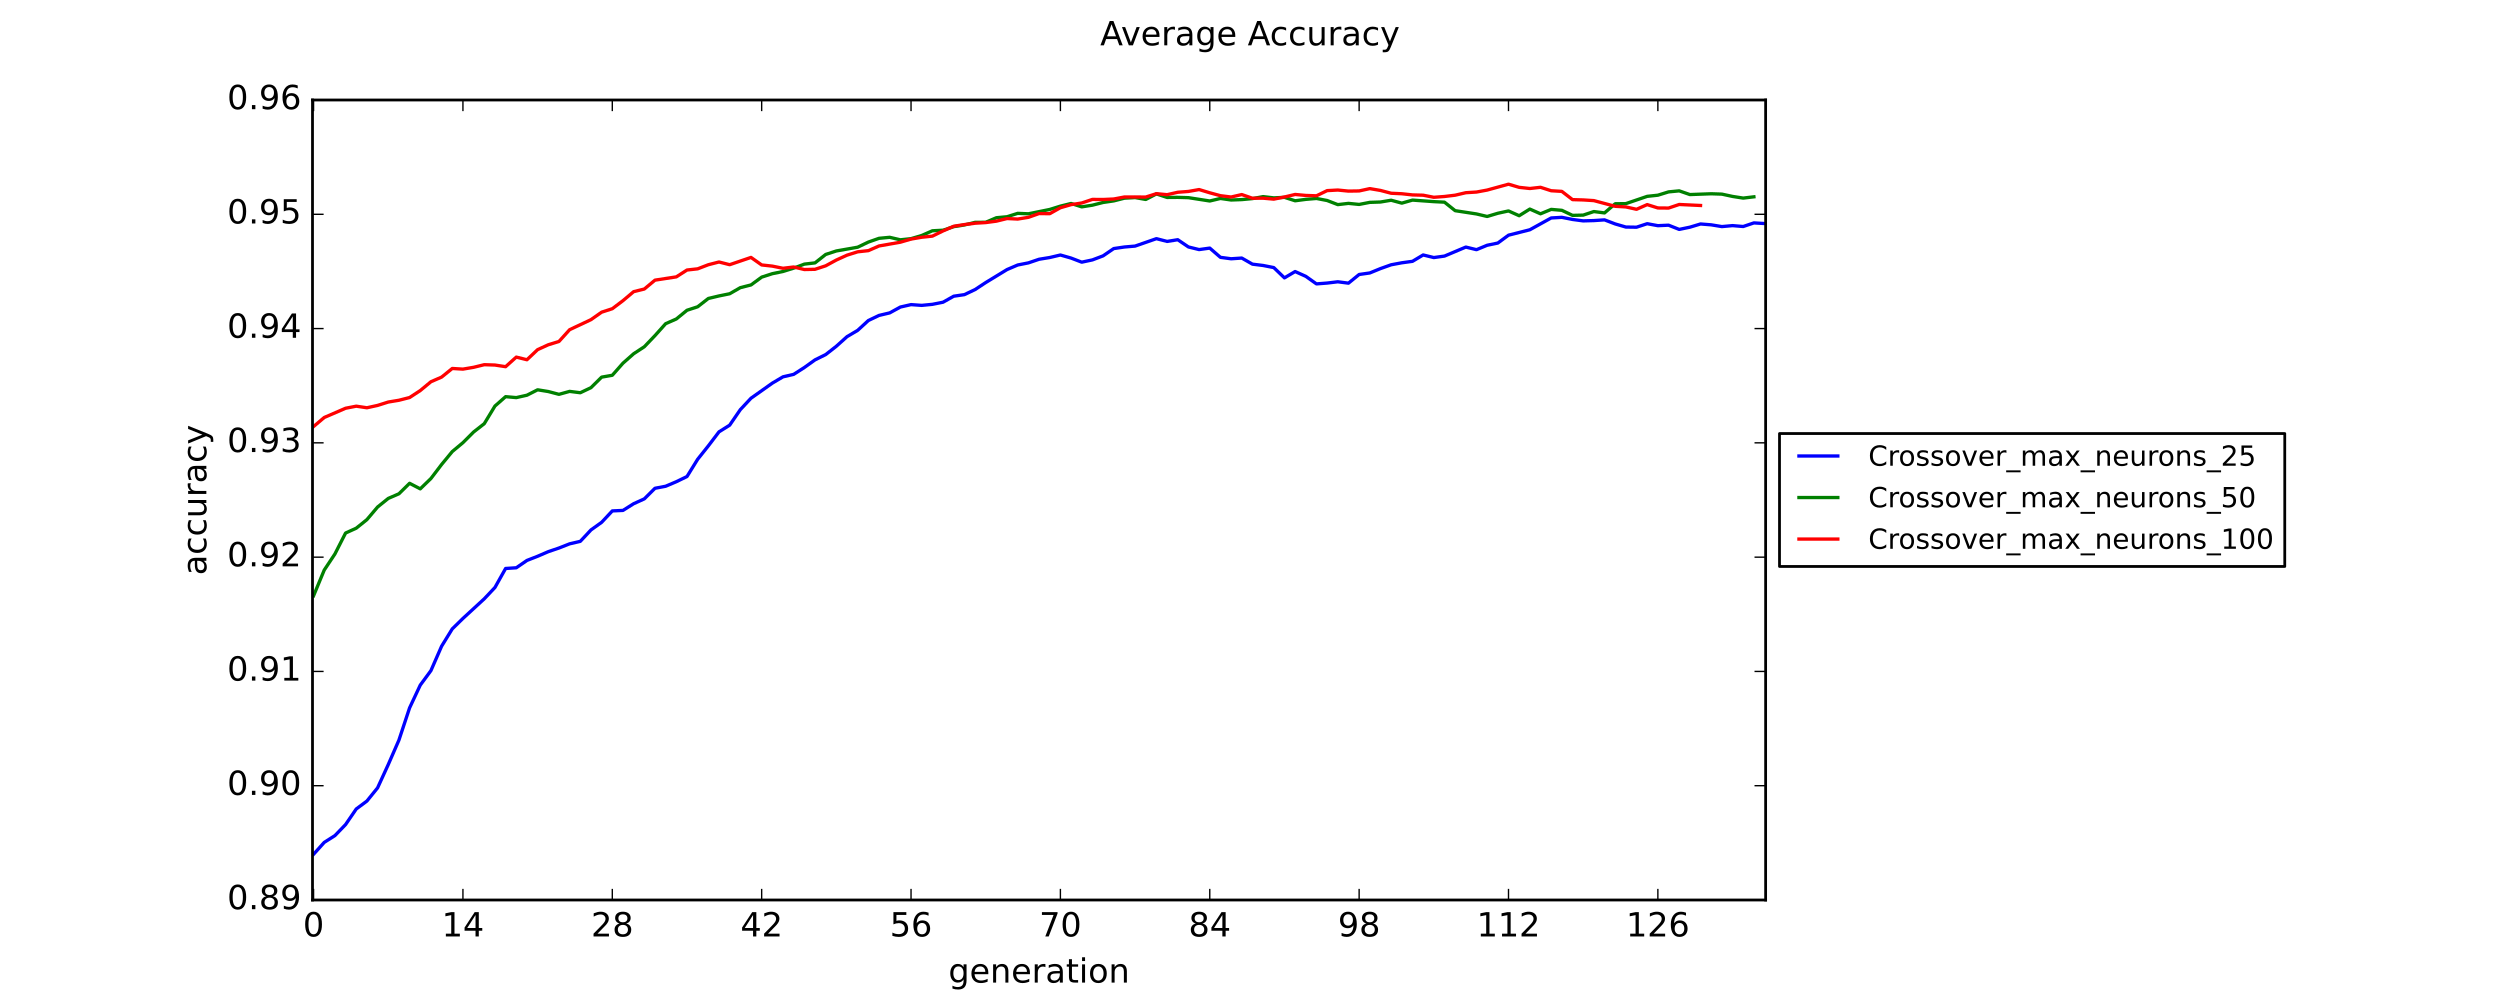 <?xml version="1.0" encoding="utf-8" standalone="no"?>
<!DOCTYPE svg PUBLIC "-//W3C//DTD SVG 1.1//EN"
  "http://www.w3.org/Graphics/SVG/1.1/DTD/svg11.dtd">
<!-- Created with matplotlib (https://matplotlib.org/) -->
<svg height="360pt" version="1.1" viewBox="0 0 900 360" width="900pt" xmlns="http://www.w3.org/2000/svg" xmlns:xlink="http://www.w3.org/1999/xlink">
 <defs>
  <style type="text/css">
*{stroke-linecap:butt;stroke-linejoin:round;}
  </style>
 </defs>
 <g id="figure_1">
  <g id="patch_1">
   <path d="M 0 360 
L 900 360 
L 900 0 
L 0 0 
z
" style="fill:#ffffff;"/>
  </g>
  <g id="axes_1">
   <g id="patch_2">
    <path d="M 112.5 324 
L 635.625 324 
L 635.625 36 
L 112.5 36 
z
" style="fill:#ffffff;"/>
   </g>
   <g id="line2d_1">
    <path clip-path="url(#p96320527bb)" d="M 112.884 307.543 
L 116.725 303.257 
L 120.566 300.819 
L 124.407 296.842 
L 128.248 291.232 
L 132.088 288.374 
L 135.929 283.627 
L 139.77 275.247 
L 143.611 266.446 
L 147.452 254.835 
L 151.293 246.645 
L 155.134 241.422 
L 158.974 232.641 
L 162.815 226.398 
L 166.656 222.641 
L 174.338 215.57 
L 178.179 211.492 
L 182.02 204.653 
L 185.86 204.399 
L 189.701 201.757 
L 193.542 200.256 
L 197.383 198.599 
L 201.224 197.293 
L 205.065 195.779 
L 208.906 194.886 
L 212.746 190.778 
L 216.587 188.034 
L 220.428 183.929 
L 224.269 183.751 
L 228.11 181.337 
L 231.951 179.593 
L 235.792 175.78 
L 239.632 175.048 
L 243.473 173.416 
L 247.314 171.553 
L 251.155 165.339 
L 254.996 160.522 
L 258.837 155.468 
L 262.678 153.062 
L 266.518 147.467 
L 270.359 143.361 
L 278.041 137.923 
L 281.882 135.657 
L 285.723 134.767 
L 289.564 132.304 
L 293.404 129.555 
L 297.245 127.65 
L 301.086 124.644 
L 304.927 121.196 
L 308.768 118.923 
L 312.609 115.384 
L 316.45 113.555 
L 320.29 112.64 
L 324.131 110.536 
L 327.972 109.662 
L 331.813 109.935 
L 335.654 109.56 
L 339.495 108.796 
L 343.336 106.636 
L 347.176 106.069 
L 351.017 104.248 
L 354.858 101.722 
L 362.54 97.039 
L 366.381 95.396 
L 370.222 94.637 
L 374.062 93.335 
L 377.903 92.707 
L 381.744 91.802 
L 385.585 92.906 
L 389.426 94.381 
L 393.267 93.565 
L 397.108 92.111 
L 400.949 89.485 
L 404.789 88.92 
L 408.63 88.593 
L 416.312 85.916 
L 420.153 86.91 
L 423.994 86.299 
L 427.835 88.902 
L 431.675 89.85 
L 435.516 89.314 
L 439.357 92.641 
L 443.198 93.158 
L 447.039 92.901 
L 450.88 95.096 
L 454.721 95.573 
L 458.561 96.33 
L 462.402 100.034 
L 466.243 97.754 
L 470.084 99.479 
L 473.925 102.201 
L 477.766 101.903 
L 481.607 101.441 
L 485.447 101.939 
L 489.288 98.816 
L 493.129 98.264 
L 496.97 96.694 
L 500.811 95.321 
L 504.652 94.604 
L 508.493 94.078 
L 512.333 91.785 
L 516.174 92.721 
L 520.015 92.189 
L 527.697 88.946 
L 531.538 89.882 
L 535.379 88.293 
L 539.219 87.497 
L 543.06 84.669 
L 550.742 82.715 
L 558.424 78.467 
L 562.265 78.238 
L 566.105 79.003 
L 569.946 79.517 
L 573.787 79.408 
L 577.628 79.154 
L 581.469 80.621 
L 585.31 81.736 
L 589.151 81.794 
L 592.991 80.532 
L 596.832 81.243 
L 600.673 81.068 
L 604.514 82.586 
L 608.355 81.788 
L 612.196 80.632 
L 616.037 80.94 
L 619.877 81.571 
L 623.718 81.224 
L 627.559 81.543 
L 631.4 80.248 
L 635.241 80.472 
L 635.241 80.472 
" style="fill:none;stroke:#0000ff;stroke-linecap:square;stroke-width:1.2;"/>
   </g>
   <g id="line2d_2">
    <path clip-path="url(#p96320527bb)" d="M 112.884 214.482 
L 116.725 205.224 
L 120.566 199.434 
L 124.407 191.891 
L 128.248 190.146 
L 132.088 187.06 
L 135.929 182.524 
L 139.77 179.432 
L 143.611 177.765 
L 147.452 173.988 
L 151.293 175.987 
L 155.134 172.26 
L 158.974 167.219 
L 162.815 162.56 
L 166.656 159.363 
L 170.497 155.521 
L 174.338 152.518 
L 178.179 146.177 
L 182.02 142.799 
L 185.86 143.136 
L 189.701 142.275 
L 193.542 140.327 
L 197.383 140.952 
L 201.224 141.961 
L 205.065 140.898 
L 208.906 141.385 
L 212.746 139.563 
L 216.587 135.767 
L 220.428 135.1 
L 224.269 130.746 
L 228.11 127.352 
L 231.951 124.833 
L 235.792 120.817 
L 239.632 116.526 
L 243.473 114.835 
L 247.314 111.694 
L 251.155 110.44 
L 254.996 107.451 
L 258.837 106.536 
L 262.678 105.754 
L 266.518 103.553 
L 270.359 102.58 
L 274.2 99.769 
L 278.041 98.526 
L 281.882 97.734 
L 285.723 96.53 
L 289.564 95.082 
L 293.404 94.641 
L 297.245 91.604 
L 301.086 90.343 
L 308.768 88.991 
L 312.609 87.145 
L 316.45 85.796 
L 320.29 85.432 
L 324.131 86.329 
L 327.972 85.915 
L 331.813 84.779 
L 335.654 83.083 
L 339.495 82.876 
L 343.336 81.597 
L 347.176 80.985 
L 351.017 80.047 
L 354.858 80.017 
L 358.699 78.385 
L 362.54 78.024 
L 366.381 76.806 
L 370.222 76.965 
L 377.903 75.405 
L 381.744 74.207 
L 385.585 73.252 
L 389.426 74.468 
L 393.267 73.866 
L 397.108 72.889 
L 400.949 72.323 
L 404.789 71.348 
L 408.63 71.128 
L 412.471 71.808 
L 416.312 69.81 
L 420.153 71.081 
L 423.994 71.047 
L 427.835 71.16 
L 435.516 72.356 
L 439.357 71.449 
L 443.198 71.997 
L 447.039 71.856 
L 450.88 71.496 
L 454.721 70.784 
L 458.561 71.235 
L 462.402 71.043 
L 466.243 72.278 
L 470.084 71.772 
L 473.925 71.449 
L 477.766 72.184 
L 481.607 73.663 
L 485.447 73.217 
L 489.288 73.595 
L 493.129 72.852 
L 496.97 72.724 
L 500.811 72.084 
L 504.652 73.131 
L 508.493 72.035 
L 516.174 72.589 
L 520.015 72.779 
L 523.856 75.843 
L 531.538 77.02 
L 535.379 77.931 
L 539.219 76.777 
L 543.06 75.938 
L 546.901 77.658 
L 550.742 75.266 
L 554.583 76.968 
L 558.424 75.382 
L 562.265 75.713 
L 566.105 77.531 
L 569.946 77.442 
L 573.787 76.16 
L 577.628 76.65 
L 581.469 73.355 
L 585.31 73.305 
L 592.991 70.687 
L 596.832 70.273 
L 600.673 69.081 
L 604.514 68.71 
L 608.355 70.041 
L 616.037 69.758 
L 619.877 69.887 
L 623.718 70.714 
L 627.559 71.314 
L 631.4 70.854 
L 631.4 70.854 
" style="fill:none;stroke:#008000;stroke-linecap:square;stroke-width:1.2;"/>
   </g>
   <g id="line2d_3">
    <path clip-path="url(#p96320527bb)" d="M 112.884 153.551 
L 116.725 150.294 
L 124.407 146.972 
L 128.248 146.224 
L 132.088 146.795 
L 135.929 145.951 
L 139.77 144.734 
L 143.611 144.095 
L 147.452 143.114 
L 151.293 140.602 
L 155.134 137.427 
L 158.974 135.757 
L 162.815 132.652 
L 166.656 132.883 
L 170.497 132.231 
L 174.338 131.289 
L 178.179 131.416 
L 182.02 132.009 
L 185.86 128.556 
L 189.701 129.506 
L 193.542 125.871 
L 197.383 124.116 
L 201.224 122.931 
L 205.065 118.691 
L 212.746 115.077 
L 216.587 112.384 
L 220.428 111.136 
L 224.269 108.238 
L 228.11 104.998 
L 231.951 104.05 
L 235.792 100.853 
L 243.473 99.672 
L 247.314 97.207 
L 251.155 96.781 
L 254.996 95.305 
L 258.837 94.316 
L 262.678 95.29 
L 270.359 92.672 
L 274.2 95.383 
L 278.041 95.803 
L 281.882 96.58 
L 285.723 96.121 
L 289.564 97.029 
L 293.404 96.948 
L 297.245 95.695 
L 301.086 93.609 
L 304.927 91.858 
L 308.768 90.651 
L 312.609 90.23 
L 316.45 88.547 
L 324.131 87.195 
L 327.972 86.069 
L 331.813 85.413 
L 335.654 85.01 
L 339.495 83.131 
L 343.336 81.449 
L 347.176 80.847 
L 351.017 80.358 
L 354.858 80.13 
L 358.699 79.618 
L 362.54 78.676 
L 366.381 78.861 
L 370.222 78.24 
L 374.062 76.879 
L 377.903 76.928 
L 381.744 74.783 
L 385.585 73.672 
L 389.426 73.076 
L 393.267 71.787 
L 397.108 71.818 
L 400.949 71.64 
L 404.789 70.917 
L 412.471 70.937 
L 416.312 69.717 
L 420.153 70.085 
L 423.994 69.213 
L 427.835 68.921 
L 431.675 68.24 
L 435.516 69.404 
L 439.357 70.447 
L 443.198 70.925 
L 447.039 70.04 
L 450.88 71.37 
L 454.721 71.347 
L 458.561 71.692 
L 462.402 70.918 
L 466.243 70.005 
L 470.084 70.356 
L 473.925 70.486 
L 477.766 68.624 
L 481.607 68.415 
L 485.447 68.796 
L 489.288 68.738 
L 493.129 67.902 
L 496.97 68.557 
L 500.811 69.57 
L 504.652 69.748 
L 508.493 70.167 
L 512.333 70.272 
L 516.174 71.023 
L 520.015 70.736 
L 523.856 70.27 
L 527.697 69.375 
L 531.538 69.135 
L 535.379 68.423 
L 543.06 66.309 
L 546.901 67.445 
L 550.742 67.861 
L 554.583 67.428 
L 558.424 68.668 
L 562.265 68.898 
L 566.105 71.867 
L 569.946 71.978 
L 573.787 72.221 
L 581.469 74.273 
L 585.31 74.494 
L 589.151 75.346 
L 592.991 73.658 
L 596.832 74.865 
L 600.673 74.902 
L 604.514 73.612 
L 612.196 73.973 
L 612.196 73.973 
" style="fill:none;stroke:#ff0000;stroke-linecap:square;stroke-width:1.2;"/>
   </g>
   <g id="patch_3">
    <path d="M 112.5 324 
L 112.5 36 
" style="fill:none;stroke:#000000;stroke-linecap:square;stroke-linejoin:miter;"/>
   </g>
   <g id="patch_4">
    <path d="M 635.625 324 
L 635.625 36 
" style="fill:none;stroke:#000000;stroke-linecap:square;stroke-linejoin:miter;"/>
   </g>
   <g id="patch_5">
    <path d="M 112.5 324 
L 635.625 324 
" style="fill:none;stroke:#000000;stroke-linecap:square;stroke-linejoin:miter;"/>
   </g>
   <g id="patch_6">
    <path d="M 112.5 36 
L 635.625 36 
" style="fill:none;stroke:#000000;stroke-linecap:square;stroke-linejoin:miter;"/>
   </g>
   <g id="matplotlib.axis_1">
    <g id="xtick_1">
     <g id="line2d_4">
      <defs>
       <path d="M 0 0 
L 0 -4 
" id="m1d674b78f9" style="stroke:#000000;stroke-width:0.5;"/>
      </defs>
      <g>
       <use style="stroke:#000000;stroke-width:0.5;" x="112.884" xlink:href="#m1d674b78f9" y="324"/>
      </g>
     </g>
     <g id="line2d_5">
      <defs>
       <path d="M 0 0 
L 0 4 
" id="m9e511436e5" style="stroke:#000000;stroke-width:0.5;"/>
      </defs>
      <g>
       <use style="stroke:#000000;stroke-width:0.5;" x="112.884" xlink:href="#m9e511436e5" y="36"/>
      </g>
     </g>
     <g id="text_1">
      <!-- 0 -->
      <defs>
       <path d="M 31.781 66.406 
Q 24.172 66.406 20.328 58.906 
Q 16.5 51.422 16.5 36.375 
Q 16.5 21.391 20.328 13.891 
Q 24.172 6.391 31.781 6.391 
Q 39.453 6.391 43.281 13.891 
Q 47.125 21.391 47.125 36.375 
Q 47.125 51.422 43.281 58.906 
Q 39.453 66.406 31.781 66.406 
z
M 31.781 74.219 
Q 44.047 74.219 50.516 64.516 
Q 56.984 54.828 56.984 36.375 
Q 56.984 17.969 50.516 8.266 
Q 44.047 -1.422 31.781 -1.422 
Q 19.531 -1.422 13.062 8.266 
Q 6.594 17.969 6.594 36.375 
Q 6.594 54.828 13.062 64.516 
Q 19.531 74.219 31.781 74.219 
z
" id="DejaVuSans-48"/>
      </defs>
      <g transform="translate(109.067 337.118)scale(0.12 -0.12)">
       <use xlink:href="#DejaVuSans-48"/>
      </g>
     </g>
    </g>
    <g id="xtick_2">
     <g id="line2d_6">
      <g>
       <use style="stroke:#000000;stroke-width:0.5;" x="166.656" xlink:href="#m1d674b78f9" y="324"/>
      </g>
     </g>
     <g id="line2d_7">
      <g>
       <use style="stroke:#000000;stroke-width:0.5;" x="166.656" xlink:href="#m9e511436e5" y="36"/>
      </g>
     </g>
     <g id="text_2">
      <!-- 14 -->
      <defs>
       <path d="M 12.406 8.297 
L 28.516 8.297 
L 28.516 63.922 
L 10.984 60.406 
L 10.984 69.391 
L 28.422 72.906 
L 38.281 72.906 
L 38.281 8.297 
L 54.391 8.297 
L 54.391 0 
L 12.406 0 
z
" id="DejaVuSans-49"/>
       <path d="M 37.797 64.312 
L 12.891 25.391 
L 37.797 25.391 
z
M 35.203 72.906 
L 47.609 72.906 
L 47.609 25.391 
L 58.016 25.391 
L 58.016 17.188 
L 47.609 17.188 
L 47.609 0 
L 37.797 0 
L 37.797 17.188 
L 4.891 17.188 
L 4.891 26.703 
z
" id="DejaVuSans-52"/>
      </defs>
      <g transform="translate(159.021 337.118)scale(0.12 -0.12)">
       <use xlink:href="#DejaVuSans-49"/>
       <use x="63.623" xlink:href="#DejaVuSans-52"/>
      </g>
     </g>
    </g>
    <g id="xtick_3">
     <g id="line2d_8">
      <g>
       <use style="stroke:#000000;stroke-width:0.5;" x="220.428" xlink:href="#m1d674b78f9" y="324"/>
      </g>
     </g>
     <g id="line2d_9">
      <g>
       <use style="stroke:#000000;stroke-width:0.5;" x="220.428" xlink:href="#m9e511436e5" y="36"/>
      </g>
     </g>
     <g id="text_3">
      <!-- 28 -->
      <defs>
       <path d="M 19.188 8.297 
L 53.609 8.297 
L 53.609 0 
L 7.328 0 
L 7.328 8.297 
Q 12.938 14.109 22.625 23.891 
Q 32.328 33.688 34.812 36.531 
Q 39.547 41.844 41.422 45.531 
Q 43.312 49.219 43.312 52.781 
Q 43.312 58.594 39.234 62.25 
Q 35.156 65.922 28.609 65.922 
Q 23.969 65.922 18.812 64.312 
Q 13.672 62.703 7.812 59.422 
L 7.812 69.391 
Q 13.766 71.781 18.938 73 
Q 24.125 74.219 28.422 74.219 
Q 39.75 74.219 46.484 68.547 
Q 53.219 62.891 53.219 53.422 
Q 53.219 48.922 51.531 44.891 
Q 49.859 40.875 45.406 35.406 
Q 44.188 33.984 37.641 27.219 
Q 31.109 20.453 19.188 8.297 
z
" id="DejaVuSans-50"/>
       <path d="M 31.781 34.625 
Q 24.75 34.625 20.719 30.859 
Q 16.703 27.094 16.703 20.516 
Q 16.703 13.922 20.719 10.156 
Q 24.75 6.391 31.781 6.391 
Q 38.812 6.391 42.859 10.172 
Q 46.922 13.969 46.922 20.516 
Q 46.922 27.094 42.891 30.859 
Q 38.875 34.625 31.781 34.625 
z
M 21.922 38.812 
Q 15.578 40.375 12.031 44.719 
Q 8.5 49.078 8.5 55.328 
Q 8.5 64.062 14.719 69.141 
Q 20.953 74.219 31.781 74.219 
Q 42.672 74.219 48.875 69.141 
Q 55.078 64.062 55.078 55.328 
Q 55.078 49.078 51.531 44.719 
Q 48 40.375 41.703 38.812 
Q 48.828 37.156 52.797 32.312 
Q 56.781 27.484 56.781 20.516 
Q 56.781 9.906 50.312 4.234 
Q 43.844 -1.422 31.781 -1.422 
Q 19.734 -1.422 13.25 4.234 
Q 6.781 9.906 6.781 20.516 
Q 6.781 27.484 10.781 32.312 
Q 14.797 37.156 21.922 38.812 
z
M 18.312 54.391 
Q 18.312 48.734 21.844 45.562 
Q 25.391 42.391 31.781 42.391 
Q 38.141 42.391 41.719 45.562 
Q 45.312 48.734 45.312 54.391 
Q 45.312 60.062 41.719 63.234 
Q 38.141 66.406 31.781 66.406 
Q 25.391 66.406 21.844 63.234 
Q 18.312 60.062 18.312 54.391 
z
" id="DejaVuSans-56"/>
      </defs>
      <g transform="translate(212.793 337.118)scale(0.12 -0.12)">
       <use xlink:href="#DejaVuSans-50"/>
       <use x="63.623" xlink:href="#DejaVuSans-56"/>
      </g>
     </g>
    </g>
    <g id="xtick_4">
     <g id="line2d_10">
      <g>
       <use style="stroke:#000000;stroke-width:0.5;" x="274.2" xlink:href="#m1d674b78f9" y="324"/>
      </g>
     </g>
     <g id="line2d_11">
      <g>
       <use style="stroke:#000000;stroke-width:0.5;" x="274.2" xlink:href="#m9e511436e5" y="36"/>
      </g>
     </g>
     <g id="text_4">
      <!-- 42 -->
      <g transform="translate(266.565 337.118)scale(0.12 -0.12)">
       <use xlink:href="#DejaVuSans-52"/>
       <use x="63.623" xlink:href="#DejaVuSans-50"/>
      </g>
     </g>
    </g>
    <g id="xtick_5">
     <g id="line2d_12">
      <g>
       <use style="stroke:#000000;stroke-width:0.5;" x="327.972" xlink:href="#m1d674b78f9" y="324"/>
      </g>
     </g>
     <g id="line2d_13">
      <g>
       <use style="stroke:#000000;stroke-width:0.5;" x="327.972" xlink:href="#m9e511436e5" y="36"/>
      </g>
     </g>
     <g id="text_5">
      <!-- 56 -->
      <defs>
       <path d="M 10.797 72.906 
L 49.516 72.906 
L 49.516 64.594 
L 19.828 64.594 
L 19.828 46.734 
Q 21.969 47.469 24.109 47.828 
Q 26.266 48.188 28.422 48.188 
Q 40.625 48.188 47.75 41.5 
Q 54.891 34.812 54.891 23.391 
Q 54.891 11.625 47.562 5.094 
Q 40.234 -1.422 26.906 -1.422 
Q 22.312 -1.422 17.547 -0.641 
Q 12.797 0.141 7.719 1.703 
L 7.719 11.625 
Q 12.109 9.234 16.797 8.062 
Q 21.484 6.891 26.703 6.891 
Q 35.156 6.891 40.078 11.328 
Q 45.016 15.766 45.016 23.391 
Q 45.016 31 40.078 35.438 
Q 35.156 39.891 26.703 39.891 
Q 22.75 39.891 18.812 39.016 
Q 14.891 38.141 10.797 36.281 
z
" id="DejaVuSans-53"/>
       <path d="M 33.016 40.375 
Q 26.375 40.375 22.484 35.828 
Q 18.609 31.297 18.609 23.391 
Q 18.609 15.531 22.484 10.953 
Q 26.375 6.391 33.016 6.391 
Q 39.656 6.391 43.531 10.953 
Q 47.406 15.531 47.406 23.391 
Q 47.406 31.297 43.531 35.828 
Q 39.656 40.375 33.016 40.375 
z
M 52.594 71.297 
L 52.594 62.312 
Q 48.875 64.062 45.094 64.984 
Q 41.312 65.922 37.594 65.922 
Q 27.828 65.922 22.672 59.328 
Q 17.531 52.734 16.797 39.406 
Q 19.672 43.656 24.016 45.922 
Q 28.375 48.188 33.594 48.188 
Q 44.578 48.188 50.953 41.516 
Q 57.328 34.859 57.328 23.391 
Q 57.328 12.156 50.688 5.359 
Q 44.047 -1.422 33.016 -1.422 
Q 20.359 -1.422 13.672 8.266 
Q 6.984 17.969 6.984 36.375 
Q 6.984 53.656 15.188 63.938 
Q 23.391 74.219 37.203 74.219 
Q 40.922 74.219 44.703 73.484 
Q 48.484 72.75 52.594 71.297 
z
" id="DejaVuSans-54"/>
      </defs>
      <g transform="translate(320.337 337.118)scale(0.12 -0.12)">
       <use xlink:href="#DejaVuSans-53"/>
       <use x="63.623" xlink:href="#DejaVuSans-54"/>
      </g>
     </g>
    </g>
    <g id="xtick_6">
     <g id="line2d_14">
      <g>
       <use style="stroke:#000000;stroke-width:0.5;" x="381.744" xlink:href="#m1d674b78f9" y="324"/>
      </g>
     </g>
     <g id="line2d_15">
      <g>
       <use style="stroke:#000000;stroke-width:0.5;" x="381.744" xlink:href="#m9e511436e5" y="36"/>
      </g>
     </g>
     <g id="text_6">
      <!-- 70 -->
      <defs>
       <path d="M 8.203 72.906 
L 55.078 72.906 
L 55.078 68.703 
L 28.609 0 
L 18.312 0 
L 43.219 64.594 
L 8.203 64.594 
z
" id="DejaVuSans-55"/>
      </defs>
      <g transform="translate(374.109 337.118)scale(0.12 -0.12)">
       <use xlink:href="#DejaVuSans-55"/>
       <use x="63.623" xlink:href="#DejaVuSans-48"/>
      </g>
     </g>
    </g>
    <g id="xtick_7">
     <g id="line2d_16">
      <g>
       <use style="stroke:#000000;stroke-width:0.5;" x="435.516" xlink:href="#m1d674b78f9" y="324"/>
      </g>
     </g>
     <g id="line2d_17">
      <g>
       <use style="stroke:#000000;stroke-width:0.5;" x="435.516" xlink:href="#m9e511436e5" y="36"/>
      </g>
     </g>
     <g id="text_7">
      <!-- 84 -->
      <g transform="translate(427.881 337.118)scale(0.12 -0.12)">
       <use xlink:href="#DejaVuSans-56"/>
       <use x="63.623" xlink:href="#DejaVuSans-52"/>
      </g>
     </g>
    </g>
    <g id="xtick_8">
     <g id="line2d_18">
      <g>
       <use style="stroke:#000000;stroke-width:0.5;" x="489.288" xlink:href="#m1d674b78f9" y="324"/>
      </g>
     </g>
     <g id="line2d_19">
      <g>
       <use style="stroke:#000000;stroke-width:0.5;" x="489.288" xlink:href="#m9e511436e5" y="36"/>
      </g>
     </g>
     <g id="text_8">
      <!-- 98 -->
      <defs>
       <path d="M 10.984 1.516 
L 10.984 10.5 
Q 14.703 8.734 18.5 7.812 
Q 22.312 6.891 25.984 6.891 
Q 35.75 6.891 40.891 13.453 
Q 46.047 20.016 46.781 33.406 
Q 43.953 29.203 39.594 26.953 
Q 35.25 24.703 29.984 24.703 
Q 19.047 24.703 12.672 31.312 
Q 6.297 37.938 6.297 49.422 
Q 6.297 60.641 12.938 67.422 
Q 19.578 74.219 30.609 74.219 
Q 43.266 74.219 49.922 64.516 
Q 56.594 54.828 56.594 36.375 
Q 56.594 19.141 48.406 8.859 
Q 40.234 -1.422 26.422 -1.422 
Q 22.703 -1.422 18.891 -0.688 
Q 15.094 0.047 10.984 1.516 
z
M 30.609 32.422 
Q 37.25 32.422 41.125 36.953 
Q 45.016 41.5 45.016 49.422 
Q 45.016 57.281 41.125 61.844 
Q 37.25 66.406 30.609 66.406 
Q 23.969 66.406 20.094 61.844 
Q 16.219 57.281 16.219 49.422 
Q 16.219 41.5 20.094 36.953 
Q 23.969 32.422 30.609 32.422 
z
" id="DejaVuSans-57"/>
      </defs>
      <g transform="translate(481.653 337.118)scale(0.12 -0.12)">
       <use xlink:href="#DejaVuSans-57"/>
       <use x="63.623" xlink:href="#DejaVuSans-56"/>
      </g>
     </g>
    </g>
    <g id="xtick_9">
     <g id="line2d_20">
      <g>
       <use style="stroke:#000000;stroke-width:0.5;" x="543.06" xlink:href="#m1d674b78f9" y="324"/>
      </g>
     </g>
     <g id="line2d_21">
      <g>
       <use style="stroke:#000000;stroke-width:0.5;" x="543.06" xlink:href="#m9e511436e5" y="36"/>
      </g>
     </g>
     <g id="text_9">
      <!-- 112 -->
      <g transform="translate(531.608 337.118)scale(0.12 -0.12)">
       <use xlink:href="#DejaVuSans-49"/>
       <use x="63.623" xlink:href="#DejaVuSans-49"/>
       <use x="127.246" xlink:href="#DejaVuSans-50"/>
      </g>
     </g>
    </g>
    <g id="xtick_10">
     <g id="line2d_22">
      <g>
       <use style="stroke:#000000;stroke-width:0.5;" x="596.832" xlink:href="#m1d674b78f9" y="324"/>
      </g>
     </g>
     <g id="line2d_23">
      <g>
       <use style="stroke:#000000;stroke-width:0.5;" x="596.832" xlink:href="#m9e511436e5" y="36"/>
      </g>
     </g>
     <g id="text_10">
      <!-- 126 -->
      <g transform="translate(585.38 337.118)scale(0.12 -0.12)">
       <use xlink:href="#DejaVuSans-49"/>
       <use x="63.623" xlink:href="#DejaVuSans-50"/>
       <use x="127.246" xlink:href="#DejaVuSans-54"/>
      </g>
     </g>
    </g>
    <g id="text_11">
     <!-- generation -->
     <defs>
      <path d="M 45.406 27.984 
Q 45.406 37.75 41.375 43.109 
Q 37.359 48.484 30.078 48.484 
Q 22.859 48.484 18.828 43.109 
Q 14.797 37.75 14.797 27.984 
Q 14.797 18.266 18.828 12.891 
Q 22.859 7.516 30.078 7.516 
Q 37.359 7.516 41.375 12.891 
Q 45.406 18.266 45.406 27.984 
z
M 54.391 6.781 
Q 54.391 -7.172 48.188 -13.984 
Q 42 -20.797 29.203 -20.797 
Q 24.469 -20.797 20.266 -20.094 
Q 16.062 -19.391 12.109 -17.922 
L 12.109 -9.188 
Q 16.062 -11.328 19.922 -12.344 
Q 23.781 -13.375 27.781 -13.375 
Q 36.625 -13.375 41.016 -8.766 
Q 45.406 -4.156 45.406 5.172 
L 45.406 9.625 
Q 42.625 4.781 38.281 2.391 
Q 33.938 0 27.875 0 
Q 17.828 0 11.672 7.656 
Q 5.516 15.328 5.516 27.984 
Q 5.516 40.672 11.672 48.328 
Q 17.828 56 27.875 56 
Q 33.938 56 38.281 53.609 
Q 42.625 51.219 45.406 46.391 
L 45.406 54.688 
L 54.391 54.688 
z
" id="DejaVuSans-103"/>
      <path d="M 56.203 29.594 
L 56.203 25.203 
L 14.891 25.203 
Q 15.484 15.922 20.484 11.062 
Q 25.484 6.203 34.422 6.203 
Q 39.594 6.203 44.453 7.469 
Q 49.312 8.734 54.109 11.281 
L 54.109 2.781 
Q 49.266 0.734 44.188 -0.344 
Q 39.109 -1.422 33.891 -1.422 
Q 20.797 -1.422 13.156 6.188 
Q 5.516 13.812 5.516 26.812 
Q 5.516 40.234 12.766 48.109 
Q 20.016 56 32.328 56 
Q 43.359 56 49.781 48.891 
Q 56.203 41.797 56.203 29.594 
z
M 47.219 32.234 
Q 47.125 39.594 43.094 43.984 
Q 39.062 48.391 32.422 48.391 
Q 24.906 48.391 20.391 44.141 
Q 15.875 39.891 15.188 32.172 
z
" id="DejaVuSans-101"/>
      <path d="M 54.891 33.016 
L 54.891 0 
L 45.906 0 
L 45.906 32.719 
Q 45.906 40.484 42.875 44.328 
Q 39.844 48.188 33.797 48.188 
Q 26.516 48.188 22.312 43.547 
Q 18.109 38.922 18.109 30.906 
L 18.109 0 
L 9.078 0 
L 9.078 54.688 
L 18.109 54.688 
L 18.109 46.188 
Q 21.344 51.125 25.703 53.562 
Q 30.078 56 35.797 56 
Q 45.219 56 50.047 50.172 
Q 54.891 44.344 54.891 33.016 
z
" id="DejaVuSans-110"/>
      <path d="M 41.109 46.297 
Q 39.594 47.172 37.812 47.578 
Q 36.031 48 33.891 48 
Q 26.266 48 22.188 43.047 
Q 18.109 38.094 18.109 28.812 
L 18.109 0 
L 9.078 0 
L 9.078 54.688 
L 18.109 54.688 
L 18.109 46.188 
Q 20.953 51.172 25.484 53.578 
Q 30.031 56 36.531 56 
Q 37.453 56 38.578 55.875 
Q 39.703 55.766 41.062 55.516 
z
" id="DejaVuSans-114"/>
      <path d="M 34.281 27.484 
Q 23.391 27.484 19.188 25 
Q 14.984 22.516 14.984 16.5 
Q 14.984 11.719 18.141 8.906 
Q 21.297 6.109 26.703 6.109 
Q 34.188 6.109 38.703 11.406 
Q 43.219 16.703 43.219 25.484 
L 43.219 27.484 
z
M 52.203 31.203 
L 52.203 0 
L 43.219 0 
L 43.219 8.297 
Q 40.141 3.328 35.547 0.953 
Q 30.953 -1.422 24.312 -1.422 
Q 15.922 -1.422 10.953 3.297 
Q 6 8.016 6 15.922 
Q 6 25.141 12.172 29.828 
Q 18.359 34.516 30.609 34.516 
L 43.219 34.516 
L 43.219 35.406 
Q 43.219 41.609 39.141 45 
Q 35.062 48.391 27.688 48.391 
Q 23 48.391 18.547 47.266 
Q 14.109 46.141 10.016 43.891 
L 10.016 52.203 
Q 14.938 54.109 19.578 55.047 
Q 24.219 56 28.609 56 
Q 40.484 56 46.344 49.844 
Q 52.203 43.703 52.203 31.203 
z
" id="DejaVuSans-97"/>
      <path d="M 18.312 70.219 
L 18.312 54.688 
L 36.812 54.688 
L 36.812 47.703 
L 18.312 47.703 
L 18.312 18.016 
Q 18.312 11.328 20.141 9.422 
Q 21.969 7.516 27.594 7.516 
L 36.812 7.516 
L 36.812 0 
L 27.594 0 
Q 17.188 0 13.234 3.875 
Q 9.281 7.766 9.281 18.016 
L 9.281 47.703 
L 2.688 47.703 
L 2.688 54.688 
L 9.281 54.688 
L 9.281 70.219 
z
" id="DejaVuSans-116"/>
      <path d="M 9.422 54.688 
L 18.406 54.688 
L 18.406 0 
L 9.422 0 
z
M 9.422 75.984 
L 18.406 75.984 
L 18.406 64.594 
L 9.422 64.594 
z
" id="DejaVuSans-105"/>
      <path d="M 30.609 48.391 
Q 23.391 48.391 19.188 42.75 
Q 14.984 37.109 14.984 27.297 
Q 14.984 17.484 19.156 11.844 
Q 23.344 6.203 30.609 6.203 
Q 37.797 6.203 41.984 11.859 
Q 46.188 17.531 46.188 27.297 
Q 46.188 37.016 41.984 42.703 
Q 37.797 48.391 30.609 48.391 
z
M 30.609 56 
Q 42.328 56 49.016 48.375 
Q 55.719 40.766 55.719 27.297 
Q 55.719 13.875 49.016 6.219 
Q 42.328 -1.422 30.609 -1.422 
Q 18.844 -1.422 12.172 6.219 
Q 5.516 13.875 5.516 27.297 
Q 5.516 40.766 12.172 48.375 
Q 18.844 56 30.609 56 
z
" id="DejaVuSans-111"/>
     </defs>
     <g transform="translate(341.431 353.732)scale(0.12 -0.12)">
      <use xlink:href="#DejaVuSans-103"/>
      <use x="63.477" xlink:href="#DejaVuSans-101"/>
      <use x="125" xlink:href="#DejaVuSans-110"/>
      <use x="188.379" xlink:href="#DejaVuSans-101"/>
      <use x="249.902" xlink:href="#DejaVuSans-114"/>
      <use x="291.016" xlink:href="#DejaVuSans-97"/>
      <use x="352.295" xlink:href="#DejaVuSans-116"/>
      <use x="391.504" xlink:href="#DejaVuSans-105"/>
      <use x="419.287" xlink:href="#DejaVuSans-111"/>
      <use x="480.469" xlink:href="#DejaVuSans-110"/>
     </g>
    </g>
   </g>
   <g id="matplotlib.axis_2">
    <g id="ytick_1">
     <g id="line2d_24">
      <defs>
       <path d="M 0 0 
L 4 0 
" id="mabe7d9f4ea" style="stroke:#000000;stroke-width:0.5;"/>
      </defs>
      <g>
       <use style="stroke:#000000;stroke-width:0.5;" x="112.5" xlink:href="#mabe7d9f4ea" y="324"/>
      </g>
     </g>
     <g id="line2d_25">
      <defs>
       <path d="M 0 0 
L -4 0 
" id="m13795de7da" style="stroke:#000000;stroke-width:0.5;"/>
      </defs>
      <g>
       <use style="stroke:#000000;stroke-width:0.5;" x="635.625" xlink:href="#m13795de7da" y="324"/>
      </g>
     </g>
     <g id="text_12">
      <!-- 0.89 -->
      <defs>
       <path d="M 10.688 12.406 
L 21 12.406 
L 21 0 
L 10.688 0 
z
" id="DejaVuSans-46"/>
      </defs>
      <g transform="translate(81.781 327.311)scale(0.12 -0.12)">
       <use xlink:href="#DejaVuSans-48"/>
       <use x="63.623" xlink:href="#DejaVuSans-46"/>
       <use x="95.41" xlink:href="#DejaVuSans-56"/>
       <use x="159.033" xlink:href="#DejaVuSans-57"/>
      </g>
     </g>
    </g>
    <g id="ytick_2">
     <g id="line2d_26">
      <g>
       <use style="stroke:#000000;stroke-width:0.5;" x="112.5" xlink:href="#mabe7d9f4ea" y="282.857"/>
      </g>
     </g>
     <g id="line2d_27">
      <g>
       <use style="stroke:#000000;stroke-width:0.5;" x="635.625" xlink:href="#m13795de7da" y="282.857"/>
      </g>
     </g>
     <g id="text_13">
      <!-- 0.90 -->
      <g transform="translate(81.781 286.168)scale(0.12 -0.12)">
       <use xlink:href="#DejaVuSans-48"/>
       <use x="63.623" xlink:href="#DejaVuSans-46"/>
       <use x="95.41" xlink:href="#DejaVuSans-57"/>
       <use x="159.033" xlink:href="#DejaVuSans-48"/>
      </g>
     </g>
    </g>
    <g id="ytick_3">
     <g id="line2d_28">
      <g>
       <use style="stroke:#000000;stroke-width:0.5;" x="112.5" xlink:href="#mabe7d9f4ea" y="241.714"/>
      </g>
     </g>
     <g id="line2d_29">
      <g>
       <use style="stroke:#000000;stroke-width:0.5;" x="635.625" xlink:href="#m13795de7da" y="241.714"/>
      </g>
     </g>
     <g id="text_14">
      <!-- 0.91 -->
      <g transform="translate(81.781 245.026)scale(0.12 -0.12)">
       <use xlink:href="#DejaVuSans-48"/>
       <use x="63.623" xlink:href="#DejaVuSans-46"/>
       <use x="95.41" xlink:href="#DejaVuSans-57"/>
       <use x="159.033" xlink:href="#DejaVuSans-49"/>
      </g>
     </g>
    </g>
    <g id="ytick_4">
     <g id="line2d_30">
      <g>
       <use style="stroke:#000000;stroke-width:0.5;" x="112.5" xlink:href="#mabe7d9f4ea" y="200.571"/>
      </g>
     </g>
     <g id="line2d_31">
      <g>
       <use style="stroke:#000000;stroke-width:0.5;" x="635.625" xlink:href="#m13795de7da" y="200.571"/>
      </g>
     </g>
     <g id="text_15">
      <!-- 0.92 -->
      <g transform="translate(81.781 203.883)scale(0.12 -0.12)">
       <use xlink:href="#DejaVuSans-48"/>
       <use x="63.623" xlink:href="#DejaVuSans-46"/>
       <use x="95.41" xlink:href="#DejaVuSans-57"/>
       <use x="159.033" xlink:href="#DejaVuSans-50"/>
      </g>
     </g>
    </g>
    <g id="ytick_5">
     <g id="line2d_32">
      <g>
       <use style="stroke:#000000;stroke-width:0.5;" x="112.5" xlink:href="#mabe7d9f4ea" y="159.429"/>
      </g>
     </g>
     <g id="line2d_33">
      <g>
       <use style="stroke:#000000;stroke-width:0.5;" x="635.625" xlink:href="#m13795de7da" y="159.429"/>
      </g>
     </g>
     <g id="text_16">
      <!-- 0.93 -->
      <defs>
       <path d="M 40.578 39.312 
Q 47.656 37.797 51.625 33 
Q 55.609 28.219 55.609 21.188 
Q 55.609 10.406 48.188 4.484 
Q 40.766 -1.422 27.094 -1.422 
Q 22.516 -1.422 17.656 -0.516 
Q 12.797 0.391 7.625 2.203 
L 7.625 11.719 
Q 11.719 9.328 16.594 8.109 
Q 21.484 6.891 26.812 6.891 
Q 36.078 6.891 40.938 10.547 
Q 45.797 14.203 45.797 21.188 
Q 45.797 27.641 41.281 31.266 
Q 36.766 34.906 28.719 34.906 
L 20.219 34.906 
L 20.219 43.016 
L 29.109 43.016 
Q 36.375 43.016 40.234 45.922 
Q 44.094 48.828 44.094 54.297 
Q 44.094 59.906 40.109 62.906 
Q 36.141 65.922 28.719 65.922 
Q 24.656 65.922 20.016 65.031 
Q 15.375 64.156 9.812 62.312 
L 9.812 71.094 
Q 15.438 72.656 20.344 73.438 
Q 25.25 74.219 29.594 74.219 
Q 40.828 74.219 47.359 69.109 
Q 53.906 64.016 53.906 55.328 
Q 53.906 49.266 50.438 45.094 
Q 46.969 40.922 40.578 39.312 
z
" id="DejaVuSans-51"/>
      </defs>
      <g transform="translate(81.781 162.74)scale(0.12 -0.12)">
       <use xlink:href="#DejaVuSans-48"/>
       <use x="63.623" xlink:href="#DejaVuSans-46"/>
       <use x="95.41" xlink:href="#DejaVuSans-57"/>
       <use x="159.033" xlink:href="#DejaVuSans-51"/>
      </g>
     </g>
    </g>
    <g id="ytick_6">
     <g id="line2d_34">
      <g>
       <use style="stroke:#000000;stroke-width:0.5;" x="112.5" xlink:href="#mabe7d9f4ea" y="118.286"/>
      </g>
     </g>
     <g id="line2d_35">
      <g>
       <use style="stroke:#000000;stroke-width:0.5;" x="635.625" xlink:href="#m13795de7da" y="118.286"/>
      </g>
     </g>
     <g id="text_17">
      <!-- 0.94 -->
      <g transform="translate(81.781 121.597)scale(0.12 -0.12)">
       <use xlink:href="#DejaVuSans-48"/>
       <use x="63.623" xlink:href="#DejaVuSans-46"/>
       <use x="95.41" xlink:href="#DejaVuSans-57"/>
       <use x="159.033" xlink:href="#DejaVuSans-52"/>
      </g>
     </g>
    </g>
    <g id="ytick_7">
     <g id="line2d_36">
      <g>
       <use style="stroke:#000000;stroke-width:0.5;" x="112.5" xlink:href="#mabe7d9f4ea" y="77.143"/>
      </g>
     </g>
     <g id="line2d_37">
      <g>
       <use style="stroke:#000000;stroke-width:0.5;" x="635.625" xlink:href="#m13795de7da" y="77.143"/>
      </g>
     </g>
     <g id="text_18">
      <!-- 0.95 -->
      <g transform="translate(81.781 80.454)scale(0.12 -0.12)">
       <use xlink:href="#DejaVuSans-48"/>
       <use x="63.623" xlink:href="#DejaVuSans-46"/>
       <use x="95.41" xlink:href="#DejaVuSans-57"/>
       <use x="159.033" xlink:href="#DejaVuSans-53"/>
      </g>
     </g>
    </g>
    <g id="ytick_8">
     <g id="line2d_38">
      <g>
       <use style="stroke:#000000;stroke-width:0.5;" x="112.5" xlink:href="#mabe7d9f4ea" y="36"/>
      </g>
     </g>
     <g id="line2d_39">
      <g>
       <use style="stroke:#000000;stroke-width:0.5;" x="635.625" xlink:href="#m13795de7da" y="36"/>
      </g>
     </g>
     <g id="text_19">
      <!-- 0.96 -->
      <g transform="translate(81.781 39.311)scale(0.12 -0.12)">
       <use xlink:href="#DejaVuSans-48"/>
       <use x="63.623" xlink:href="#DejaVuSans-46"/>
       <use x="95.41" xlink:href="#DejaVuSans-57"/>
       <use x="159.033" xlink:href="#DejaVuSans-54"/>
      </g>
     </g>
    </g>
    <g id="text_20">
     <!-- accuracy -->
     <defs>
      <path d="M 48.781 52.594 
L 48.781 44.188 
Q 44.969 46.297 41.141 47.344 
Q 37.312 48.391 33.406 48.391 
Q 24.656 48.391 19.812 42.844 
Q 14.984 37.312 14.984 27.297 
Q 14.984 17.281 19.812 11.734 
Q 24.656 6.203 33.406 6.203 
Q 37.312 6.203 41.141 7.25 
Q 44.969 8.297 48.781 10.406 
L 48.781 2.094 
Q 45.016 0.344 40.984 -0.531 
Q 36.969 -1.422 32.422 -1.422 
Q 20.062 -1.422 12.781 6.344 
Q 5.516 14.109 5.516 27.297 
Q 5.516 40.672 12.859 48.328 
Q 20.219 56 33.016 56 
Q 37.156 56 41.109 55.141 
Q 45.062 54.297 48.781 52.594 
z
" id="DejaVuSans-99"/>
      <path d="M 8.5 21.578 
L 8.5 54.688 
L 17.484 54.688 
L 17.484 21.922 
Q 17.484 14.156 20.5 10.266 
Q 23.531 6.391 29.594 6.391 
Q 36.859 6.391 41.078 11.031 
Q 45.312 15.672 45.312 23.688 
L 45.312 54.688 
L 54.297 54.688 
L 54.297 0 
L 45.312 0 
L 45.312 8.406 
Q 42.047 3.422 37.719 1 
Q 33.406 -1.422 27.688 -1.422 
Q 18.266 -1.422 13.375 4.438 
Q 8.5 10.297 8.5 21.578 
z
M 31.109 56 
z
" id="DejaVuSans-117"/>
      <path d="M 32.172 -5.078 
Q 28.375 -14.844 24.75 -17.812 
Q 21.141 -20.797 15.094 -20.797 
L 7.906 -20.797 
L 7.906 -13.281 
L 13.188 -13.281 
Q 16.891 -13.281 18.938 -11.516 
Q 21 -9.766 23.484 -3.219 
L 25.094 0.875 
L 2.984 54.688 
L 12.5 54.688 
L 29.594 11.922 
L 46.688 54.688 
L 56.203 54.688 
z
" id="DejaVuSans-121"/>
     </defs>
     <g transform="translate(74.286 207.071)rotate(-90)scale(0.12 -0.12)">
      <use xlink:href="#DejaVuSans-97"/>
      <use x="61.279" xlink:href="#DejaVuSans-99"/>
      <use x="116.26" xlink:href="#DejaVuSans-99"/>
      <use x="171.24" xlink:href="#DejaVuSans-117"/>
      <use x="234.619" xlink:href="#DejaVuSans-114"/>
      <use x="275.732" xlink:href="#DejaVuSans-97"/>
      <use x="337.012" xlink:href="#DejaVuSans-99"/>
      <use x="391.992" xlink:href="#DejaVuSans-121"/>
     </g>
    </g>
   </g>
   <g id="legend_1">
    <g id="patch_7">
     <path d="M 640.623 203.925 
L 822.513 203.925 
L 822.513 156.075 
L 640.623 156.075 
z
" style="fill:#ffffff;stroke:#000000;stroke-linejoin:miter;"/>
    </g>
    <g id="line2d_40">
     <path d="M 647.62 164.17 
L 661.615 164.17 
" style="fill:none;stroke:#0000ff;stroke-linecap:square;stroke-width:1.2;"/>
    </g>
    <g id="line2d_41"/>
    <g id="text_21">
     <!-- Crossover_max_neurons_25 -->
     <defs>
      <path d="M 64.406 67.281 
L 64.406 56.891 
Q 59.422 61.531 53.781 63.812 
Q 48.141 66.109 41.797 66.109 
Q 29.297 66.109 22.656 58.469 
Q 16.016 50.828 16.016 36.375 
Q 16.016 21.969 22.656 14.328 
Q 29.297 6.688 41.797 6.688 
Q 48.141 6.688 53.781 8.984 
Q 59.422 11.281 64.406 15.922 
L 64.406 5.609 
Q 59.234 2.094 53.438 0.328 
Q 47.656 -1.422 41.219 -1.422 
Q 24.656 -1.422 15.125 8.703 
Q 5.609 18.844 5.609 36.375 
Q 5.609 53.953 15.125 64.078 
Q 24.656 74.219 41.219 74.219 
Q 47.75 74.219 53.531 72.484 
Q 59.328 70.75 64.406 67.281 
z
" id="DejaVuSans-67"/>
      <path d="M 44.281 53.078 
L 44.281 44.578 
Q 40.484 46.531 36.375 47.5 
Q 32.281 48.484 27.875 48.484 
Q 21.188 48.484 17.844 46.438 
Q 14.5 44.391 14.5 40.281 
Q 14.5 37.156 16.891 35.375 
Q 19.281 33.594 26.516 31.984 
L 29.594 31.297 
Q 39.156 29.25 43.188 25.516 
Q 47.219 21.781 47.219 15.094 
Q 47.219 7.469 41.188 3.016 
Q 35.156 -1.422 24.609 -1.422 
Q 20.219 -1.422 15.453 -0.562 
Q 10.688 0.297 5.422 2 
L 5.422 11.281 
Q 10.406 8.688 15.234 7.391 
Q 20.062 6.109 24.812 6.109 
Q 31.156 6.109 34.562 8.281 
Q 37.984 10.453 37.984 14.406 
Q 37.984 18.062 35.516 20.016 
Q 33.062 21.969 24.703 23.781 
L 21.578 24.516 
Q 13.234 26.266 9.516 29.906 
Q 5.812 33.547 5.812 39.891 
Q 5.812 47.609 11.281 51.797 
Q 16.75 56 26.812 56 
Q 31.781 56 36.172 55.266 
Q 40.578 54.547 44.281 53.078 
z
" id="DejaVuSans-115"/>
      <path d="M 2.984 54.688 
L 12.5 54.688 
L 29.594 8.797 
L 46.688 54.688 
L 56.203 54.688 
L 35.688 0 
L 23.484 0 
z
" id="DejaVuSans-118"/>
      <path d="M 50.984 -16.609 
L 50.984 -23.578 
L -0.984 -23.578 
L -0.984 -16.609 
z
" id="DejaVuSans-95"/>
      <path d="M 52 44.188 
Q 55.375 50.25 60.062 53.125 
Q 64.75 56 71.094 56 
Q 79.641 56 84.281 50.016 
Q 88.922 44.047 88.922 33.016 
L 88.922 0 
L 79.891 0 
L 79.891 32.719 
Q 79.891 40.578 77.094 44.375 
Q 74.312 48.188 68.609 48.188 
Q 61.625 48.188 57.562 43.547 
Q 53.516 38.922 53.516 30.906 
L 53.516 0 
L 44.484 0 
L 44.484 32.719 
Q 44.484 40.625 41.703 44.406 
Q 38.922 48.188 33.109 48.188 
Q 26.219 48.188 22.156 43.531 
Q 18.109 38.875 18.109 30.906 
L 18.109 0 
L 9.078 0 
L 9.078 54.688 
L 18.109 54.688 
L 18.109 46.188 
Q 21.188 51.219 25.484 53.609 
Q 29.781 56 35.688 56 
Q 41.656 56 45.828 52.969 
Q 50 49.953 52 44.188 
z
" id="DejaVuSans-109"/>
      <path d="M 54.891 54.688 
L 35.109 28.078 
L 55.906 0 
L 45.312 0 
L 29.391 21.484 
L 13.484 0 
L 2.875 0 
L 24.125 28.609 
L 4.688 54.688 
L 15.281 54.688 
L 29.781 35.203 
L 44.281 54.688 
z
" id="DejaVuSans-120"/>
     </defs>
     <g transform="translate(672.61 167.669)scale(0.1 -0.1)">
      <use xlink:href="#DejaVuSans-67"/>
      <use x="69.824" xlink:href="#DejaVuSans-114"/>
      <use x="108.688" xlink:href="#DejaVuSans-111"/>
      <use x="169.869" xlink:href="#DejaVuSans-115"/>
      <use x="221.969" xlink:href="#DejaVuSans-115"/>
      <use x="274.068" xlink:href="#DejaVuSans-111"/>
      <use x="335.25" xlink:href="#DejaVuSans-118"/>
      <use x="394.43" xlink:href="#DejaVuSans-101"/>
      <use x="455.953" xlink:href="#DejaVuSans-114"/>
      <use x="497.066" xlink:href="#DejaVuSans-95"/>
      <use x="547.066" xlink:href="#DejaVuSans-109"/>
      <use x="644.479" xlink:href="#DejaVuSans-97"/>
      <use x="705.758" xlink:href="#DejaVuSans-120"/>
      <use x="764.938" xlink:href="#DejaVuSans-95"/>
      <use x="814.938" xlink:href="#DejaVuSans-110"/>
      <use x="878.316" xlink:href="#DejaVuSans-101"/>
      <use x="939.84" xlink:href="#DejaVuSans-117"/>
      <use x="1003.219" xlink:href="#DejaVuSans-114"/>
      <use x="1042.082" xlink:href="#DejaVuSans-111"/>
      <use x="1103.264" xlink:href="#DejaVuSans-110"/>
      <use x="1166.643" xlink:href="#DejaVuSans-115"/>
      <use x="1218.742" xlink:href="#DejaVuSans-95"/>
      <use x="1268.742" xlink:href="#DejaVuSans-50"/>
      <use x="1332.365" xlink:href="#DejaVuSans-53"/>
     </g>
    </g>
    <g id="line2d_42">
     <path d="M 647.62 179.121 
L 661.615 179.121 
" style="fill:none;stroke:#008000;stroke-linecap:square;stroke-width:1.2;"/>
    </g>
    <g id="line2d_43"/>
    <g id="text_22">
     <!-- Crossover_max_neurons_50 -->
     <g transform="translate(672.61 182.619)scale(0.1 -0.1)">
      <use xlink:href="#DejaVuSans-67"/>
      <use x="69.824" xlink:href="#DejaVuSans-114"/>
      <use x="108.688" xlink:href="#DejaVuSans-111"/>
      <use x="169.869" xlink:href="#DejaVuSans-115"/>
      <use x="221.969" xlink:href="#DejaVuSans-115"/>
      <use x="274.068" xlink:href="#DejaVuSans-111"/>
      <use x="335.25" xlink:href="#DejaVuSans-118"/>
      <use x="394.43" xlink:href="#DejaVuSans-101"/>
      <use x="455.953" xlink:href="#DejaVuSans-114"/>
      <use x="497.066" xlink:href="#DejaVuSans-95"/>
      <use x="547.066" xlink:href="#DejaVuSans-109"/>
      <use x="644.479" xlink:href="#DejaVuSans-97"/>
      <use x="705.758" xlink:href="#DejaVuSans-120"/>
      <use x="764.938" xlink:href="#DejaVuSans-95"/>
      <use x="814.938" xlink:href="#DejaVuSans-110"/>
      <use x="878.316" xlink:href="#DejaVuSans-101"/>
      <use x="939.84" xlink:href="#DejaVuSans-117"/>
      <use x="1003.219" xlink:href="#DejaVuSans-114"/>
      <use x="1042.082" xlink:href="#DejaVuSans-111"/>
      <use x="1103.264" xlink:href="#DejaVuSans-110"/>
      <use x="1166.643" xlink:href="#DejaVuSans-115"/>
      <use x="1218.742" xlink:href="#DejaVuSans-95"/>
      <use x="1268.742" xlink:href="#DejaVuSans-53"/>
      <use x="1332.365" xlink:href="#DejaVuSans-48"/>
     </g>
    </g>
    <g id="line2d_44">
     <path d="M 647.62 194.071 
L 661.615 194.071 
" style="fill:none;stroke:#ff0000;stroke-linecap:square;stroke-width:1.2;"/>
    </g>
    <g id="line2d_45"/>
    <g id="text_23">
     <!-- Crossover_max_neurons_100 -->
     <g transform="translate(672.61 197.57)scale(0.1 -0.1)">
      <use xlink:href="#DejaVuSans-67"/>
      <use x="69.824" xlink:href="#DejaVuSans-114"/>
      <use x="108.688" xlink:href="#DejaVuSans-111"/>
      <use x="169.869" xlink:href="#DejaVuSans-115"/>
      <use x="221.969" xlink:href="#DejaVuSans-115"/>
      <use x="274.068" xlink:href="#DejaVuSans-111"/>
      <use x="335.25" xlink:href="#DejaVuSans-118"/>
      <use x="394.43" xlink:href="#DejaVuSans-101"/>
      <use x="455.953" xlink:href="#DejaVuSans-114"/>
      <use x="497.066" xlink:href="#DejaVuSans-95"/>
      <use x="547.066" xlink:href="#DejaVuSans-109"/>
      <use x="644.479" xlink:href="#DejaVuSans-97"/>
      <use x="705.758" xlink:href="#DejaVuSans-120"/>
      <use x="764.938" xlink:href="#DejaVuSans-95"/>
      <use x="814.938" xlink:href="#DejaVuSans-110"/>
      <use x="878.316" xlink:href="#DejaVuSans-101"/>
      <use x="939.84" xlink:href="#DejaVuSans-117"/>
      <use x="1003.219" xlink:href="#DejaVuSans-114"/>
      <use x="1042.082" xlink:href="#DejaVuSans-111"/>
      <use x="1103.264" xlink:href="#DejaVuSans-110"/>
      <use x="1166.643" xlink:href="#DejaVuSans-115"/>
      <use x="1218.742" xlink:href="#DejaVuSans-95"/>
      <use x="1268.742" xlink:href="#DejaVuSans-49"/>
      <use x="1332.365" xlink:href="#DejaVuSans-48"/>
      <use x="1395.988" xlink:href="#DejaVuSans-48"/>
     </g>
    </g>
   </g>
  </g>
  <g id="text_24">
   <!-- Average Accuracy -->
   <defs>
    <path d="M 34.188 63.188 
L 20.797 26.906 
L 47.609 26.906 
z
M 28.609 72.906 
L 39.797 72.906 
L 67.578 0 
L 57.328 0 
L 50.688 18.703 
L 17.828 18.703 
L 11.188 0 
L 0.781 0 
z
" id="DejaVuSans-65"/>
    <path id="DejaVuSans-32"/>
   </defs>
   <g transform="translate(396.06 16.318)scale(0.12 -0.12)">
    <use xlink:href="#DejaVuSans-65"/>
    <use x="62.533" xlink:href="#DejaVuSans-118"/>
    <use x="121.713" xlink:href="#DejaVuSans-101"/>
    <use x="183.236" xlink:href="#DejaVuSans-114"/>
    <use x="224.35" xlink:href="#DejaVuSans-97"/>
    <use x="285.629" xlink:href="#DejaVuSans-103"/>
    <use x="349.105" xlink:href="#DejaVuSans-101"/>
    <use x="410.629" xlink:href="#DejaVuSans-32"/>
    <use x="442.416" xlink:href="#DejaVuSans-65"/>
    <use x="509.074" xlink:href="#DejaVuSans-99"/>
    <use x="564.055" xlink:href="#DejaVuSans-99"/>
    <use x="619.035" xlink:href="#DejaVuSans-117"/>
    <use x="682.414" xlink:href="#DejaVuSans-114"/>
    <use x="723.527" xlink:href="#DejaVuSans-97"/>
    <use x="784.807" xlink:href="#DejaVuSans-99"/>
    <use x="839.787" xlink:href="#DejaVuSans-121"/>
   </g>
  </g>
 </g>
 <defs>
  <clipPath id="p96320527bb">
   <rect height="288" width="523.125" x="112.5" y="36"/>
  </clipPath>
 </defs>
</svg>
